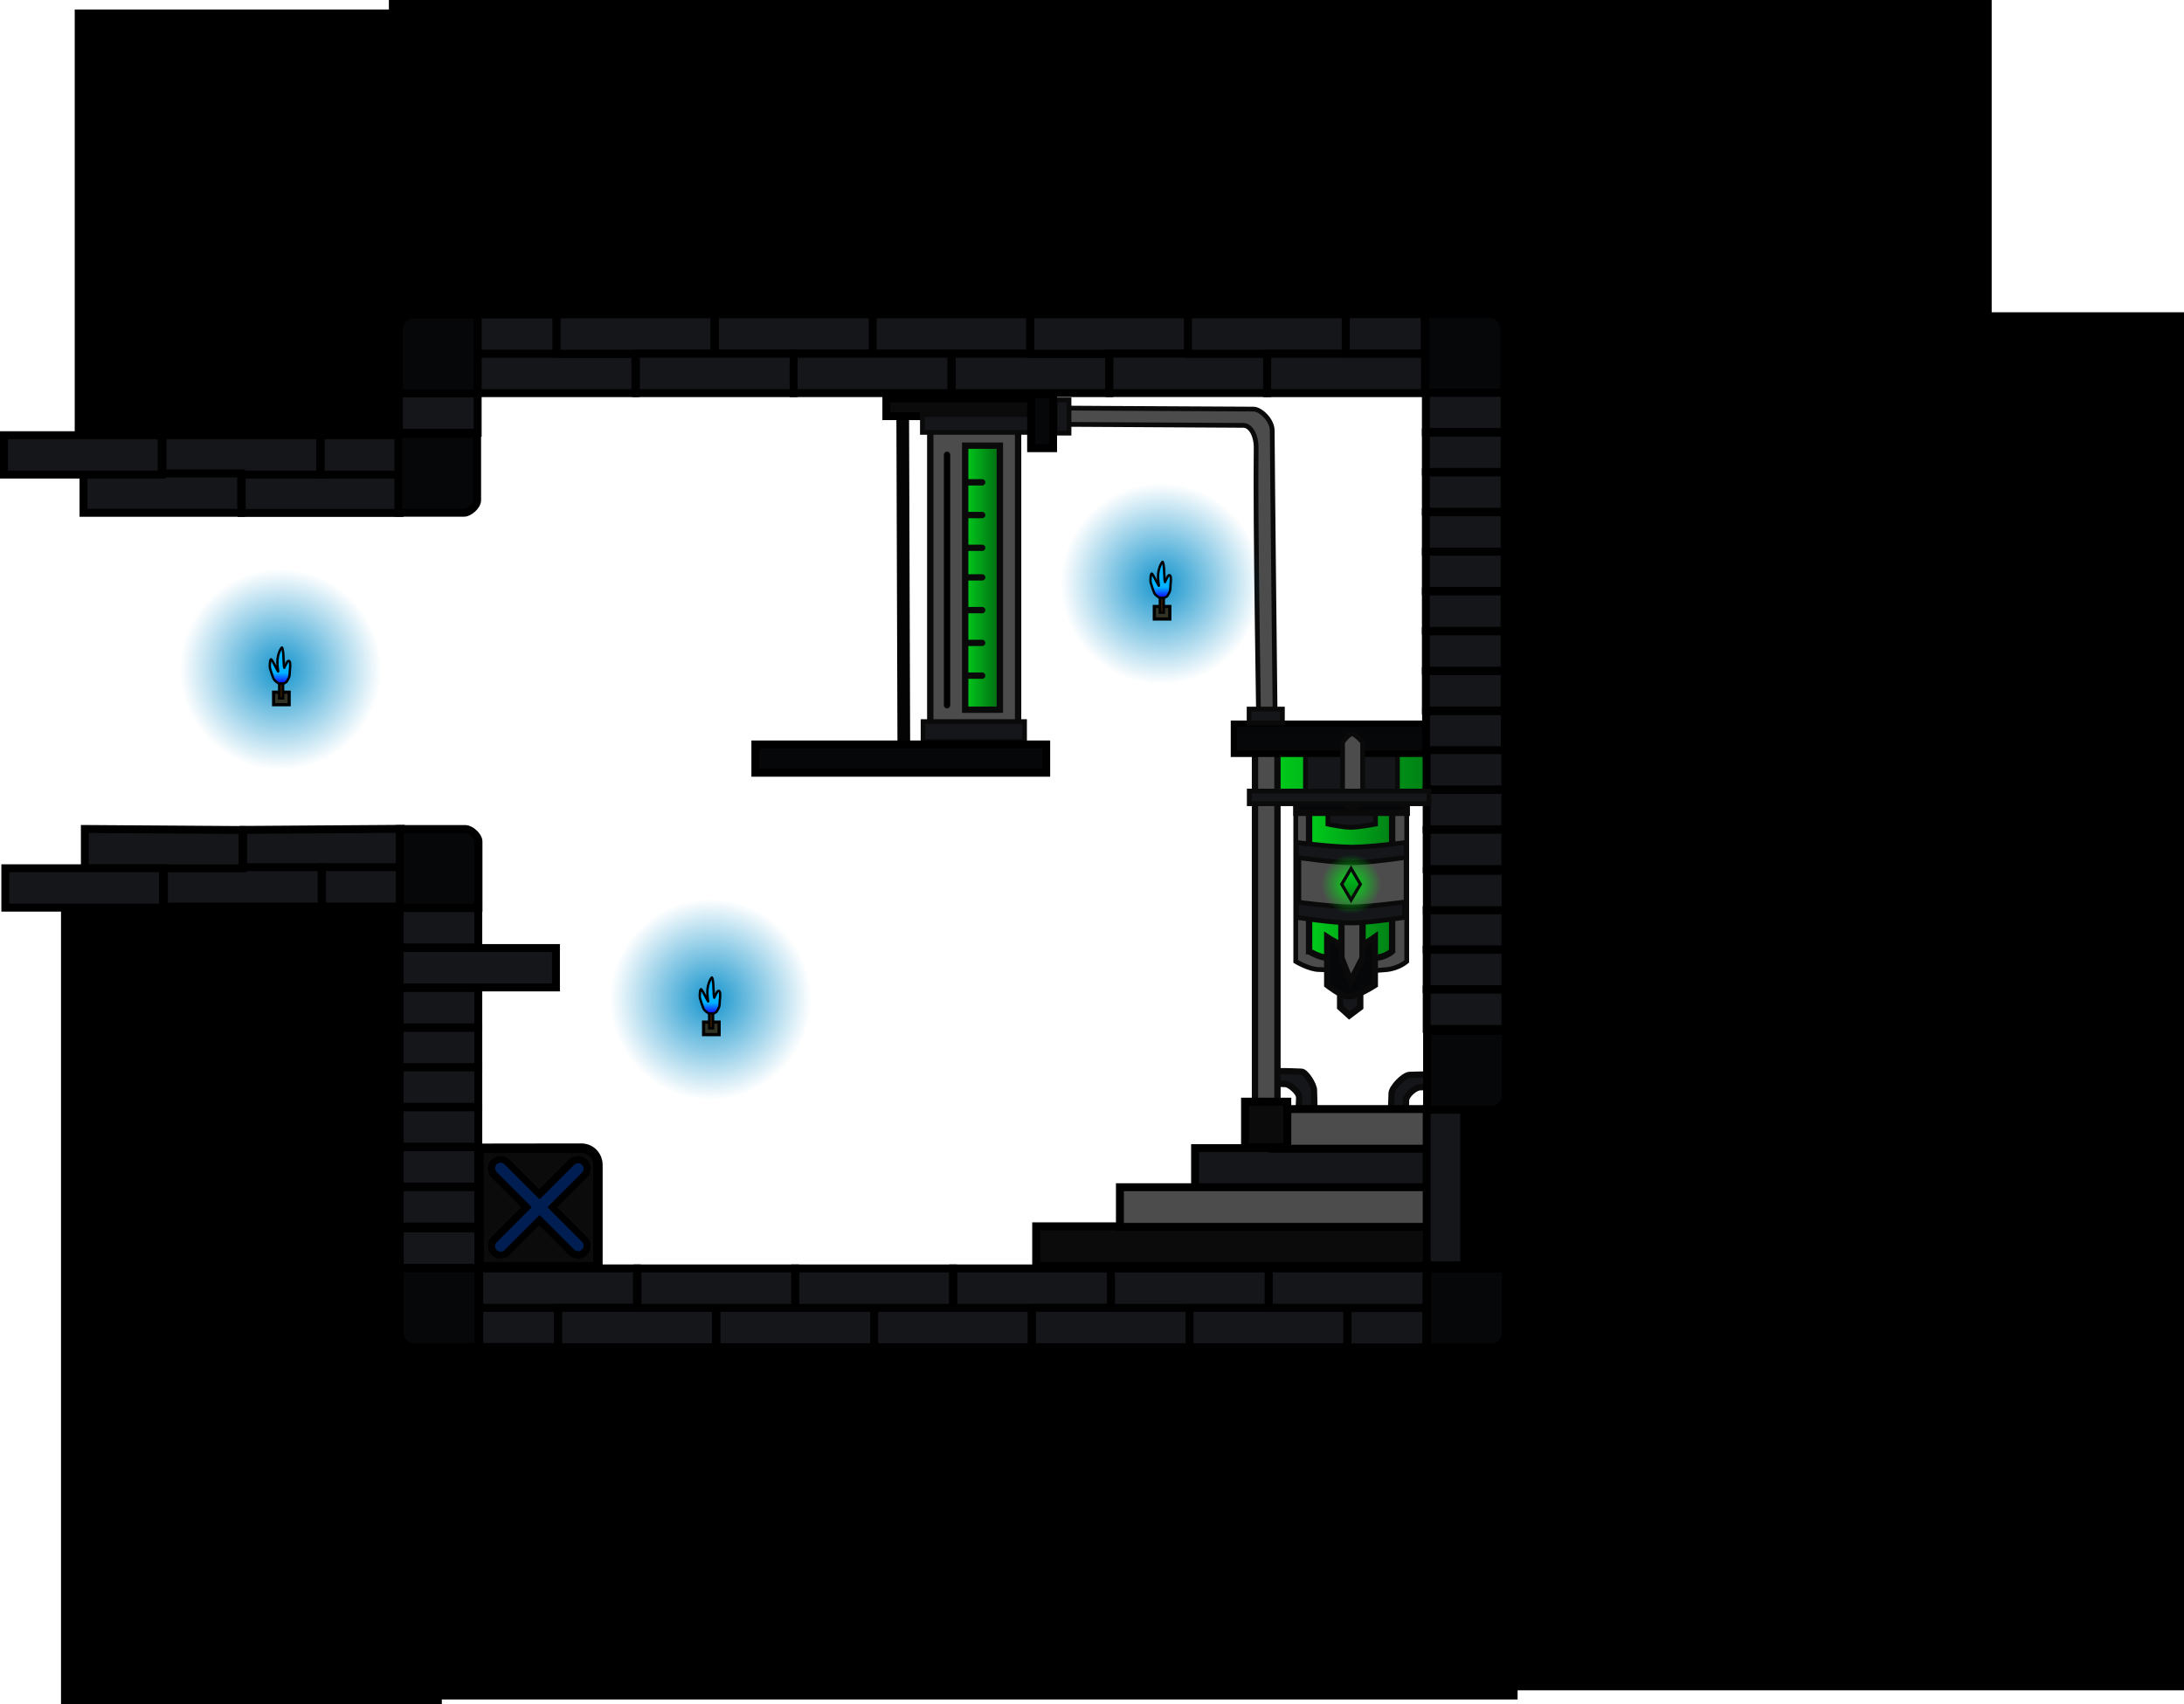 <svg version="1.1" xmlns="http://www.w3.org/2000/svg" xmlns:xlink="http://www.w3.org/1999/xlink" width="688.915" height="537.701" viewBox="0,0,688.915,537.701"><defs><linearGradient x1="370.597" y1="153.915" x2="420.097" y2="153.915" gradientUnits="userSpaceOnUse" id="color-1"><stop offset="0" stop-color="#00cc1b"/><stop offset="1" stop-color="#008115"/></linearGradient><linearGradient x1="383.187" y1="188.399" x2="409.381" y2="188.399" gradientUnits="userSpaceOnUse" id="color-2"><stop offset="0" stop-color="#00cc1b"/><stop offset="1" stop-color="#008115"/></linearGradient><radialGradient cx="58.746" cy="121.227" r="31.688" gradientUnits="userSpaceOnUse" id="color-3"><stop offset="0" stop-color="#1494cc"/><stop offset="1" stop-color="#1494cc" stop-opacity="0"/></radialGradient><linearGradient x1="59.26" y1="122.332" x2="59.26" y2="125.712" gradientUnits="userSpaceOnUse" id="color-4"><stop offset="0" stop-color="#00b2ff"/><stop offset="1" stop-color="#1000ff"/></linearGradient><radialGradient cx="194.376" cy="225.326" r="31.688" gradientUnits="userSpaceOnUse" id="color-5"><stop offset="0" stop-color="#1494cc"/><stop offset="1" stop-color="#1494cc" stop-opacity="0"/></radialGradient><linearGradient x1="194.89" y1="226.431" x2="194.89" y2="229.811" gradientUnits="userSpaceOnUse" id="color-6"><stop offset="0" stop-color="#00b2ff"/><stop offset="1" stop-color="#1000ff"/></linearGradient><radialGradient cx="336.548" cy="94.184" r="31.688" gradientUnits="userSpaceOnUse" id="color-7"><stop offset="0" stop-color="#1494cc"/><stop offset="1" stop-color="#1494cc" stop-opacity="0"/></radialGradient><linearGradient x1="337.061" y1="95.29" x2="337.061" y2="98.67" gradientUnits="userSpaceOnUse" id="color-8"><stop offset="0" stop-color="#00b2ff"/><stop offset="1" stop-color="#1000ff"/></linearGradient><radialGradient cx="396.425" cy="189" r="9.414" gradientUnits="userSpaceOnUse" id="color-9"><stop offset="0" stop-color="#00e413"/><stop offset="1" stop-color="#00e413" stop-opacity="0"/></radialGradient><linearGradient x1="396.425" y1="184.005" x2="396.425" y2="193.994" gradientUnits="userSpaceOnUse" id="color-10"><stop offset="0" stop-color="#00cc1b"/><stop offset="1" stop-color="#007f15"/></linearGradient><linearGradient x1="274.711" y1="92.273" x2="285.637" y2="92.273" gradientUnits="userSpaceOnUse" id="color-11"><stop offset="0" stop-color="#00cc1b"/><stop offset="1" stop-color="#036813"/></linearGradient></defs><g transform="translate(29.751,89.992)"><g data-paper-data="{&quot;isPaintingLayer&quot;:true}" fill-rule="nonzero" stroke-linejoin="miter" stroke-miterlimit="10" stroke-dasharray="" stroke-dashoffset="0" style="mix-blend-mode: normal"><path d="M279.981,43.75v-5.152c0,0 75.218,0.485 85.672,0.485c2.21,0 5.882,3.444 5.899,6.726c0.067,12.852 0.958,93.738 0.958,93.738l-5.204,-0.479c0,0 -1.129,-66.026 -0.82,-87.575c0.06,-4.202 -1.763,-7.251 -4.032,-7.278c-2.011,-0.024 -82.472,-0.466 -82.472,-0.466z" fill="#4c4c4c" stroke="#0a0a0a" stroke-width="1.5" stroke-linecap="butt"/><path d="M307.451,46.666h-4.375v-10.5h4.375z" fill="#141619" stroke="#0a0a0a" stroke-width="1.5" stroke-linecap="butt"/><path d="M263.689,139.179v-96.75h27.707v96.75z" fill="#4c4c4c" stroke="#0a0a0a" stroke-width="2" stroke-linecap="butt"/><path d="M261.423,143.927v-6.25h32v6.25z" fill="#141619" stroke="#0a0a0a" stroke-width="1.5" stroke-linecap="butt"/><path d="M379.439,264.667c0,0 0.659,-6.189 0.616,-8.502c-0.029,-1.595 -3.058,-4.096 -4.241,-4.13c-1.7,-0.049 -3.511,-0.18 -3.511,-0.18c0,0 -3.843,-3.013 -0.481,-3.703c1.544,-0.317 5.712,-0.129 8.991,0.003c1.295,0.052 3.879,4.046 3.901,5.788c0.037,3.006 0.306,10.724 0.306,10.724z" data-paper-data="{&quot;index&quot;:null}" fill="#141619" stroke="#0a0a0a" stroke-width="2" stroke-linecap="butt"/><path d="M347.22,284.77v-12.511h74.813v12.511z" fill="#141619" stroke="#000000" stroke-width="2.5" stroke-linecap="butt"/><path d="M370.597,162.415v-17h49.5v17z" fill="url(#color-1)" stroke="#0a0a0a" stroke-width="2" stroke-linecap="butt"/><path d="M382.049,161.363v-15.5h29v15.5z" fill="#141619" stroke="#0a0a0a" stroke-width="1.5" stroke-linecap="butt"/><path d="M366.123,257.928v-114.5h7.083v114.5z" fill="#4c4c4c" stroke="#0a0a0a" stroke-width="2" stroke-linecap="butt"/><path d="M359.472,147.847v-9.5h63v9.5z" fill="#060709" stroke="#000000" stroke-width="2" stroke-linecap="butt"/><path d="M378.981,213.354v-49.35h35v49.35c0,0 -2.362,2.139 -6.308,2.577c-6.805,0.754 -17.311,-0.014 -21.265,-0.014c-3.171,0 -7.427,-2.563 -7.427,-2.563z" fill="#4c4c4c" stroke="#0a0a0a" stroke-width="1.5" stroke-linecap="butt"/><path d="M392.981,227.814v-6h6.333v6l-3.467,2.6z" fill="#141619" stroke="#0a0a0a" stroke-width="2" stroke-linecap="butt"/><path d="M383.187,210.131v-45.733h26.195v45.733c0,0 -1.768,1.67 -4.721,2.011c-5.093,0.588 -12.956,-0.011 -15.915,-0.011c-2.373,0 -5.558,-2 -5.558,-2z" fill="url(#color-2)" stroke="#0a0a0a" stroke-width="2" stroke-linecap="butt"/><path d="M388.915,220.785v-15.054c0,0 5.262,3.4 7.733,3.4c2.527,0 7.267,-3.4 7.267,-3.4v15.054c0,0 -5.587,3.613 -8.333,3.613c-2.04,0 -6.667,-3.613 -6.667,-3.613z" fill="#060709" stroke="#0a0a0a" stroke-width="2" stroke-linecap="butt"/><path d="M430.949,443.315v-434.784h228.216v434.784z" fill="#000000" stroke="none" stroke-width="0" stroke-linecap="butt"/><path d="M408.777,265.667c0,0 0.392,-7.718 0.446,-10.724c0.032,-1.743 3.798,-5.736 5.685,-5.788c4.778,-0.132 10.853,-0.32 13.103,-0.003c4.899,0.69 -0.701,3.703 -0.701,3.703c0,0 -6.58,0.131 -9.057,0.18c-1.723,0.034 -4.449,2.535 -4.491,4.13c-0.062,2.313 -0.228,8.502 -0.228,8.502z" fill="#141619" stroke="#0a0a0a" stroke-width="2" stroke-linecap="butt"/><path d="M297.097,309.429v-12.511h124.463v12.511z" fill="#0b0b0b" stroke="#000000" stroke-width="2.5" stroke-linecap="butt"/><path d="M323.513,297.099v-12.511h100.417v12.511z" fill="#4c4c4c" stroke="#000000" stroke-width="2.5" stroke-linecap="butt"/><path d="M78.084,446.208v-120.12h370.871v120.12z" fill="#000000" stroke="none" stroke-width="0" stroke-linecap="butt"/><path d="M-10.505,447.71v-256.757h120.12v256.757z" fill="#000000" stroke="none" stroke-width="0" stroke-linecap="butt"/><path d="M92.915,22.053v-112.044h505.584v112.044z" fill="#000000" stroke="none" stroke-width="0" stroke-linecap="butt"/><path d="M-6.184,47.578v-134.575h106.607v134.575z" fill="#000000" stroke="none" stroke-width="0" stroke-linecap="butt"/><path d="M96.672,171.516v12.426h-49.744v-12.092z" data-paper-data="{&quot;index&quot;:null}" fill="#141619" stroke="#000000" stroke-width="2.5" stroke-linecap="butt"/><path d="M71.689,183.621v12.426h-49.744v-12.426z" data-paper-data="{&quot;index&quot;:null}" fill="#141619" stroke="#000000" stroke-width="2.5" stroke-linecap="butt"/><path d="M-2.985,183.982v-12.426l49.744,0.333v12.092z" data-paper-data="{&quot;index&quot;:null}" fill="#141619" stroke="#000000" stroke-width="2.5" stroke-linecap="butt"/><path d="M71.838,196.04v-12.426h24.833v12.426z" data-paper-data="{&quot;index&quot;:null}" fill="#141619" stroke="#000000" stroke-width="2.5" stroke-linecap="butt"/><path d="M-28.072,196.38v-12.426h49.744v12.426z" data-paper-data="{&quot;index&quot;:null}" fill="#141619" stroke="#000000" stroke-width="2.5" stroke-linecap="butt"/><path d="M96.346,196.417v-24.833c0,0 16.703,0 20.74,0c1.579,0 4.094,2.187 4.094,3.943c0,4.167 0,20.891 0,20.891z" data-paper-data="{&quot;index&quot;:null}" fill="#060709" stroke="#000000" stroke-width="2.5" stroke-linecap="butt"/><path d="M46.499,71.846v-12.426h49.744v12.426z" data-paper-data="{&quot;index&quot;:null}" fill="#141619" stroke="#000000" stroke-width="2.5" stroke-linecap="butt"/><path d="M21.516,59.74v-12.426h49.744v12.426z" data-paper-data="{&quot;index&quot;:null}" fill="#141619" stroke="#000000" stroke-width="2.5" stroke-linecap="butt"/><path d="M46.331,59.38v12.426h-49.744v-12.426z" data-paper-data="{&quot;index&quot;:null}" fill="#141619" stroke="#000000" stroke-width="2.5" stroke-linecap="butt"/><path d="M371.699,272.44v-12.511h50.538v12.511z" fill="#4c4c4c" stroke="#000000" stroke-width="2.5" stroke-linecap="butt"/><path d="M96.242,47.322v12.426h-24.833v-12.426z" data-paper-data="{&quot;index&quot;:null}" fill="#141619" stroke="#000000" stroke-width="2.5" stroke-linecap="butt"/><path d="M21.244,47.315v12.426h-49.744v-12.426z" data-paper-data="{&quot;index&quot;:null}" fill="#141619" stroke="#000000" stroke-width="2.5" stroke-linecap="butt"/><path d="M120.751,46.945c0,0 0,16.723 0,20.891c0,1.756 -2.515,3.943 -4.094,3.943c-4.037,0 -20.74,0 -20.74,0v-24.833z" data-paper-data="{&quot;index&quot;:null}" fill="#060709" stroke="#000000" stroke-width="2.5" stroke-linecap="butt"/><path d="M96.086,46.55v-12.426h24.833v12.426z" data-paper-data="{&quot;index&quot;:null}" fill="#141619" stroke="#000000" stroke-width="2.5" stroke-linecap="butt"/><path d="M96.286,208.95v-12.426h24.833v12.426z" data-paper-data="{&quot;index&quot;:null}" fill="#141619" stroke="#000000" stroke-width="2.5" stroke-linecap="butt"/><path d="M120.906,34.116h-24.833c0,0 0,-16.703 0,-20.74c0,-1.579 2.187,-4.094 3.943,-4.094c4.167,0 20.891,0 20.891,0z" data-paper-data="{&quot;index&quot;:null}" fill="#060709" stroke="#000000" stroke-width="2.5" stroke-linecap="butt"/><path d="M96.286,221.55v-12.426h49.333v12.426z" data-paper-data="{&quot;index&quot;:null}" fill="#141619" stroke="#000000" stroke-width="2.5" stroke-linecap="butt"/><path d="M96.286,234.15v-12.426h24.833v12.426z" data-paper-data="{&quot;index&quot;:null}" fill="#141619" stroke="#000000" stroke-width="2.5" stroke-linecap="butt"/><path d="M96.286,246.75v-12.426h24.833v12.426z" data-paper-data="{&quot;index&quot;:null}" fill="#141619" stroke="#000000" stroke-width="2.5" stroke-linecap="butt"/><path d="M96.286,259.2v-12.426h24.833v12.426z" data-paper-data="{&quot;index&quot;:null}" fill="#141619" stroke="#000000" stroke-width="2.5" stroke-linecap="butt"/><path d="M96.286,271.8v-12.426h24.833v12.426z" data-paper-data="{&quot;index&quot;:null}" fill="#141619" stroke="#000000" stroke-width="2.5" stroke-linecap="butt"/><path d="M96.286,284.4v-12.426h24.833v12.426z" data-paper-data="{&quot;index&quot;:null}" fill="#141619" stroke="#000000" stroke-width="2.5" stroke-linecap="butt"/><path d="M96.286,297v-12.426h24.833v12.426z" data-paper-data="{&quot;index&quot;:null}" fill="#141619" stroke="#000000" stroke-width="2.5" stroke-linecap="butt"/><path d="M245.444,21.614v-12.426h49.744v12.426z" data-paper-data="{&quot;index&quot;:null}" fill="#141619" stroke="#000000" stroke-width="2.5" stroke-linecap="butt"/><path d="M270.444,34.042v-12.426h49.744v12.426z" data-paper-data="{&quot;index&quot;:null}" fill="#141619" stroke="#000000" stroke-width="2.5" stroke-linecap="butt"/><path d="M295.268,21.622v-12.426h49.744v12.426z" data-paper-data="{&quot;index&quot;:null}" fill="#141619" stroke="#000000" stroke-width="2.5" stroke-linecap="butt"/><path d="M369.942,21.595v12.426h-49.744v-12.426z" data-paper-data="{&quot;index&quot;:null}" fill="#141619" stroke="#000000" stroke-width="2.5" stroke-linecap="butt"/><path d="M145.768,9.23v12.426h-24.833v-12.426z" data-paper-data="{&quot;index&quot;:null}" fill="#141619" stroke="#000000" stroke-width="2.5" stroke-linecap="butt"/><path d="M170.676,21.621v12.426h-49.744v-12.426z" data-paper-data="{&quot;index&quot;:null}" fill="#141619" stroke="#000000" stroke-width="2.5" stroke-linecap="butt"/><path d="M245.508,9.192v12.426h-49.744v-12.426z" data-paper-data="{&quot;index&quot;:null}" fill="#141619" stroke="#000000" stroke-width="2.5" stroke-linecap="butt"/><path d="M270.332,21.613v12.426h-49.744v-12.426z" data-paper-data="{&quot;index&quot;:null}" fill="#141619" stroke="#000000" stroke-width="2.5" stroke-linecap="butt"/><path d="M145.836,21.614v-12.426h49.744v12.426z" data-paper-data="{&quot;index&quot;:null}" fill="#141619" stroke="#000000" stroke-width="2.5" stroke-linecap="butt"/><path d="M170.836,34.042v-12.426h49.744v12.426z" data-paper-data="{&quot;index&quot;:null}" fill="#141619" stroke="#000000" stroke-width="2.5" stroke-linecap="butt"/><path d="M344.972,21.621v-12.426h49.744v12.426z" data-paper-data="{&quot;index&quot;:null}" fill="#141619" stroke="#000000" stroke-width="2.5" stroke-linecap="butt"/><path d="M369.972,34.05v-12.426h49.744v12.426z" data-paper-data="{&quot;index&quot;:null}" fill="#141619" stroke="#000000" stroke-width="2.5" stroke-linecap="butt"/><path d="M419.642,9.122v12.426h-24.833v-12.426z" data-paper-data="{&quot;index&quot;:null}" fill="#141619" stroke="#000000" stroke-width="2.5" stroke-linecap="butt"/><path d="M419.906,9.116c0,0 16.723,0 20.891,0c1.756,0 3.943,2.515 3.943,4.094c0,4.037 0,20.74 0,20.74h-24.833z" data-paper-data="{&quot;index&quot;:null}" fill="#060709" stroke="#000000" stroke-width="2.5" stroke-linecap="butt"/><path d="M121.12,310.217v24.833c0,0 -16.703,0 -20.74,0c-1.579,0 -4.094,-2.187 -4.094,-3.943c0,-4.167 0,-20.891 0,-20.891z" data-paper-data="{&quot;index&quot;:null}" fill="#060709" stroke="#000000" stroke-width="2.5" stroke-linecap="butt"/><path d="M121.18,297.584v12.426h-24.833v-12.426z" data-paper-data="{&quot;index&quot;:null}" fill="#141619" stroke="#000000" stroke-width="2.5" stroke-linecap="butt"/><path d="M295.687,322.637v12.426h-49.744v-12.426z" data-paper-data="{&quot;index&quot;:null}" fill="#141619" stroke="#000000" stroke-width="2.5" stroke-linecap="butt"/><path d="M320.687,310.209v12.426h-49.744v-12.426z" data-paper-data="{&quot;index&quot;:null}" fill="#141619" stroke="#000000" stroke-width="2.5" stroke-linecap="butt"/><path d="M345.511,322.629v12.426h-49.744v-12.426z" data-paper-data="{&quot;index&quot;:null}" fill="#141619" stroke="#000000" stroke-width="2.5" stroke-linecap="butt"/><path d="M320.696,322.656v-12.426h49.744v12.426z" data-paper-data="{&quot;index&quot;:null}" fill="#141619" stroke="#000000" stroke-width="2.5" stroke-linecap="butt"/><path d="M121.433,335.021v-12.426h24.833v12.426z" data-paper-data="{&quot;index&quot;:null}" fill="#141619" stroke="#000000" stroke-width="2.5" stroke-linecap="butt"/><path d="M121.43,322.63v-12.426h49.744v12.426z" data-paper-data="{&quot;index&quot;:null}" fill="#141619" stroke="#000000" stroke-width="2.5" stroke-linecap="butt"/><path d="M196.262,335.059v-12.426h49.744v12.426z" data-paper-data="{&quot;index&quot;:null}" fill="#141619" stroke="#000000" stroke-width="2.5" stroke-linecap="butt"/><path d="M221.086,322.638v-12.426h49.744v12.426z" data-paper-data="{&quot;index&quot;:null}" fill="#141619" stroke="#000000" stroke-width="2.5" stroke-linecap="butt"/><path d="M196.079,322.637v12.426h-49.744v-12.426z" data-paper-data="{&quot;index&quot;:null}" fill="#141619" stroke="#000000" stroke-width="2.5" stroke-linecap="butt"/><path d="M221.079,310.209v12.426h-49.744v-12.426z" data-paper-data="{&quot;index&quot;:null}" fill="#141619" stroke="#000000" stroke-width="2.5" stroke-linecap="butt"/><path d="M395.215,322.63v12.426h-49.744v-12.426z" data-paper-data="{&quot;index&quot;:null}" fill="#141619" stroke="#000000" stroke-width="2.5" stroke-linecap="butt"/><path d="M420.215,310.201v12.426h-49.744v-12.426z" data-paper-data="{&quot;index&quot;:null}" fill="#141619" stroke="#000000" stroke-width="2.5" stroke-linecap="butt"/><path d="M395.308,335.129v-12.426h24.833v12.426z" data-paper-data="{&quot;index&quot;:null}" fill="#141619" stroke="#000000" stroke-width="2.5" stroke-linecap="butt"/><path d="M420.405,310.302h24.833c0,0 0,16.703 0,20.74c0,1.579 -2.187,4.094 -3.943,4.094c-4.167,0 -20.891,0 -20.891,0z" data-paper-data="{&quot;index&quot;:null}" fill="#060709" stroke="#000000" stroke-width="2.5" stroke-linecap="butt"/><path d="M420.286,209.526v-12.396h24.833v12.396z" data-paper-data="{&quot;index&quot;:null}" fill="#141619" stroke="#000000" stroke-width="2.5" stroke-linecap="butt"/><path d="M420.286,222.096v-12.396h24.833v12.396z" data-paper-data="{&quot;index&quot;:null}" fill="#141619" stroke="#000000" stroke-width="2.5" stroke-linecap="butt"/><path d="M420.286,234.666v-12.396h24.833v12.396z" data-paper-data="{&quot;index&quot;:null}" fill="#141619" stroke="#000000" stroke-width="2.5" stroke-linecap="butt"/><path d="M420.286,309.225v-49.396h11.833v49.396z" data-paper-data="{&quot;index&quot;:null}" fill="#141619" stroke="#000000" stroke-width="2.5" stroke-linecap="butt"/><path d="M420.027,46.332v-12.396h24.833v12.396z" data-paper-data="{&quot;index&quot;:null}" fill="#141619" stroke="#000000" stroke-width="2.5" stroke-linecap="butt"/><path d="M420.027,58.902v-12.396h24.833v12.396z" data-paper-data="{&quot;index&quot;:null}" fill="#141619" stroke="#000000" stroke-width="2.5" stroke-linecap="butt"/><path d="M420.027,71.471v-12.396h24.833v12.396z" data-paper-data="{&quot;index&quot;:null}" fill="#141619" stroke="#000000" stroke-width="2.5" stroke-linecap="butt"/><path d="M420.027,84.041v-12.396h24.833v12.396z" data-paper-data="{&quot;index&quot;:null}" fill="#141619" stroke="#000000" stroke-width="2.5" stroke-linecap="butt"/><path d="M420.027,96.461v-12.396h24.833v12.396z" data-paper-data="{&quot;index&quot;:null}" fill="#141619" stroke="#000000" stroke-width="2.5" stroke-linecap="butt"/><path d="M420.027,109.031v-12.396h24.833v12.396z" data-paper-data="{&quot;index&quot;:null}" fill="#141619" stroke="#000000" stroke-width="2.5" stroke-linecap="butt"/><path d="M420.027,121.601v-12.396h24.833v12.396z" data-paper-data="{&quot;index&quot;:null}" fill="#141619" stroke="#000000" stroke-width="2.5" stroke-linecap="butt"/><path d="M420.027,134.17v-12.396h24.833v12.396z" data-paper-data="{&quot;index&quot;:null}" fill="#141619" stroke="#000000" stroke-width="2.5" stroke-linecap="butt"/><path d="M444.921,134.42v12.396h-24.833v-12.396z" data-paper-data="{&quot;index&quot;:null}" fill="#141619" stroke="#000000" stroke-width="2.5" stroke-linecap="butt"/><path d="M420.277,159.077v-12.396h24.833v12.396z" data-paper-data="{&quot;index&quot;:null}" fill="#141619" stroke="#000000" stroke-width="2.5" stroke-linecap="butt"/><path d="M420.277,171.647v-12.396h24.833v12.396z" data-paper-data="{&quot;index&quot;:null}" fill="#141619" stroke="#000000" stroke-width="2.5" stroke-linecap="butt"/><path d="M420.277,184.216v-12.396h24.833v12.396z" data-paper-data="{&quot;index&quot;:null}" fill="#141619" stroke="#000000" stroke-width="2.5" stroke-linecap="butt"/><path d="M445.171,184.799v12.396h-24.833v-12.396z" data-paper-data="{&quot;index&quot;:null}" fill="#141619" stroke="#000000" stroke-width="2.5" stroke-linecap="butt"/><path d="M121.389,309.726l-0.044,-37.415c0,0 25.305,-0.043 32.238,-0.043c3.458,0 5.265,2.93 5.265,5.155c0,5.959 0,32.303 0,32.303z" data-paper-data="{&quot;index&quot;:null}" fill="#0b0b0b" stroke="#000000" stroke-width="3" stroke-linecap="butt"/><path d="M128.174,303.119l24.367,-24.367" data-paper-data="{&quot;index&quot;:null}" fill="none" stroke="#000000" stroke-width="8" stroke-linecap="round"/><path d="M152.541,303.119l-24.367,-24.367" data-paper-data="{&quot;index&quot;:null}" fill="none" stroke="#000000" stroke-width="8" stroke-linecap="round"/><path d="M152.596,278.752l-24.422,24.422" data-paper-data="{&quot;index&quot;:null}" fill="none" stroke="#001e52" stroke-width="3.5" stroke-linecap="round"/><path d="M152.596,303.032l-24.422,-24.422" data-paper-data="{&quot;index&quot;:null}" fill="none" stroke="#001e52" stroke-width="3.5" stroke-linecap="round"/><path d="M420.405,235.302h24.833c0,0 0,16.703 0,20.74c0,1.579 -2.187,4.094 -3.943,4.094c-4.167,0 -20.891,0 -20.891,0z" data-paper-data="{&quot;index&quot;:null}" fill="#060709" stroke="#000000" stroke-width="2.5" stroke-linecap="butt"/><g data-paper-data="{&quot;index&quot;:null}" stroke="#000000" stroke-linecap="butt"><path d="M27.058,121.227c0,-17.501 14.187,-31.688 31.688,-31.688c17.501,0 31.688,14.187 31.688,31.688c0,17.501 -14.187,31.688 -31.688,31.688c-17.501,0 -31.688,-14.187 -31.688,-31.688z" fill="url(#color-3)" stroke-width="0"/><path d="M61.454,128.398v3.952h-4.9v-3.952z" fill="#323324" stroke-width="1"/><g stroke-width="0.75"><path d="M59.066,114.359c0.339,-0.458 0.618,2.045 0.592,2.929c-0.023,0.792 0.159,1.496 0.084,2.086c-0.012,0.091 0.105,1.057 0.178,1.326c0.019,0.07 0.547,-1.267 0.952,-1.858c0.237,-0.345 0.506,-0.396 0.662,-0.238c0.12,0.12 0.188,0.352 0.223,0.643c0.089,0.744 -0.042,1.879 -0.097,2.556c-0.049,0.594 -0.023,1.223 -0.2,1.782c-0.177,0.559 -0.832,1.58 -0.882,1.629c-0.144,0.139 -1.161,0.64 -1.317,0.64c-0.266,0 -0.738,-0.075 -1.013,-0.199c-0.213,-0.097 -1.362,-0.684 -1.766,-1.654c-0.483,-1.162 -1.006,-2.985 -1.1,-3.29c-0.066,-0.214 -0.026,-3.178 0.482,-2.621c0.53,0.583 2.168,4.074 2.139,3.756c-0.018,-0.192 -0.376,-2.044 -0.204,-3.9c0.13,-1.401 0.672,-2.78 1.268,-3.586z" fill="url(#color-4)"/><path d="M58.311,130.352v-4.666h1.239v4.666z" fill="#311800"/></g></g><g data-paper-data="{&quot;index&quot;:null}" stroke="#000000" stroke-linecap="butt"><path d="M162.689,225.326c0,-17.501 14.187,-31.688 31.688,-31.688c17.501,0 31.688,14.187 31.688,31.688c0,17.501 -14.187,31.688 -31.688,31.688c-17.501,0 -31.688,-14.187 -31.688,-31.688z" fill="url(#color-5)" stroke-width="0"/><path d="M197.085,232.497v3.952h-4.9v-3.952z" fill="#323324" stroke-width="1"/><g stroke-width="0.75"><path d="M194.696,218.458c0.339,-0.458 0.618,2.045 0.592,2.929c-0.023,0.792 0.159,1.496 0.084,2.086c-0.012,0.091 0.105,1.057 0.178,1.326c0.019,0.07 0.547,-1.267 0.952,-1.858c0.237,-0.345 0.506,-0.396 0.662,-0.238c0.12,0.12 0.188,0.352 0.223,0.643c0.089,0.744 -0.042,1.879 -0.097,2.556c-0.049,0.594 -0.023,1.223 -0.2,1.782c-0.177,0.559 -0.832,1.58 -0.882,1.629c-0.144,0.139 -1.161,0.64 -1.317,0.64c-0.266,0 -0.738,-0.075 -1.013,-0.199c-0.213,-0.097 -1.362,-0.684 -1.766,-1.654c-0.483,-1.162 -1.006,-2.985 -1.1,-3.29c-0.066,-0.214 -0.026,-3.178 0.482,-2.621c0.53,0.583 2.168,4.074 2.139,3.756c-0.018,-0.192 -0.376,-2.044 -0.204,-3.9c0.13,-1.401 0.672,-2.78 1.268,-3.586z" fill="url(#color-6)"/><path d="M193.942,234.451v-4.666h1.239v4.666z" fill="#311800"/></g></g><g data-paper-data="{&quot;index&quot;:null}" stroke="#000000" stroke-linecap="butt"><path d="M304.86,94.184c0,-17.501 14.187,-31.688 31.688,-31.688c17.501,0 31.688,14.187 31.688,31.688c0,17.501 -14.187,31.688 -31.688,31.688c-17.501,0 -31.688,-14.187 -31.688,-31.688z" fill="url(#color-7)" stroke-width="0"/><path d="M339.256,101.356v3.952h-4.9v-3.952z" fill="#323324" stroke-width="1"/><g stroke-width="0.75"><path d="M336.868,87.317c0.339,-0.458 0.618,2.045 0.592,2.929c-0.023,0.792 0.159,1.496 0.084,2.086c-0.012,0.091 0.105,1.057 0.178,1.326c0.019,0.07 0.547,-1.267 0.952,-1.858c0.237,-0.345 0.506,-0.396 0.662,-0.238c0.12,0.12 0.188,0.352 0.223,0.643c0.089,0.744 -0.042,1.879 -0.097,2.556c-0.049,0.594 -0.023,1.223 -0.2,1.782c-0.177,0.559 -0.832,1.58 -0.882,1.629c-0.144,0.139 -1.161,0.64 -1.317,0.64c-0.266,0 -0.738,-0.075 -1.013,-0.199c-0.213,-0.097 -1.362,-0.684 -1.766,-1.654c-0.483,-1.162 -1.006,-2.985 -1.1,-3.29c-0.066,-0.214 -0.026,-3.178 0.482,-2.621c0.53,0.583 2.168,4.074 2.139,3.756c-0.018,-0.192 -0.376,-2.044 -0.204,-3.9c0.13,-1.401 0.672,-2.78 1.268,-3.586z" fill="url(#color-8)"/><path d="M336.113,103.31v-4.666h1.239v4.666z" fill="#311800"/></g></g><path d="M393.381,212.266v-17.151c0,0 2.203,-3.284 3.267,-3.284c1.152,0 3.4,3.284 3.4,3.284v17.151l-3.733,7.298z" fill="#4c4c4c" stroke="#0a0a0a" stroke-width="2" stroke-linecap="butt"/><path d="M379.948,195.734v-17.719c0,0 11.512,2.998 17.154,2.998c5.642,0 16.696,-2.998 16.696,-2.998v17.719c0,0 -11.133,3.281 -16.696,3.281c-5.716,0 -17.154,-3.281 -17.154,-3.281z" fill="#4c4c4c" stroke="#0a0a0a" stroke-width="1.5" stroke-linecap="butt"/><path d="M379.148,180.491v-4.677c0,0 11.784,1.477 17.559,1.477c5.775,0 17.091,-1.477 17.091,-1.477v4.677c0,0 -11.396,1.723 -17.091,1.723c-5.851,0 -17.559,-1.723 -17.559,-1.723z" fill="#141619" stroke="#0a0a0a" stroke-width="1.5" stroke-linecap="butt"/><path d="M379.198,199.437v-4.823c0,0 11.597,1.523 17.28,1.523c5.683,0 16.82,-1.523 16.82,-1.523v4.823c0,0 -11.215,1.777 -16.82,1.777c-5.758,0 -17.28,-1.777 -17.28,-1.777z" fill="#141619" stroke="#0a0a0a" stroke-width="1.5" stroke-linecap="butt"/><g stroke="#0a0a0a" stroke-linecap="butt"><path d="M387.01,189c0,-5.373 4.215,-9.728 9.414,-9.728c5.199,0 9.414,4.356 9.414,9.728c0,5.373 -4.215,9.728 -9.414,9.728c-5.199,0 -9.414,-4.356 -9.414,-9.728z" fill="url(#color-9)" stroke-width="0"/><path d="M393.483,189l2.942,-4.994l2.942,4.994l-2.942,4.995z" fill="url(#color-10)" stroke-width="1"/></g><path d="M389.131,170.033v-4.6h15v4.6c0,0 -5.252,1 -7.8,1c-2.448,0 -7.2,-1 -7.2,-1z" fill="#141619" stroke="#0a0a0a" stroke-width="1.5" stroke-linecap="butt"/><path d="M379.199,166.463v-5.75h34.8v5.75z" fill="#060709" stroke="#0a0a0a" stroke-width="2" stroke-linecap="butt"/><path d="M393.741,163.535v-19.333c0,0 1.918,-2.667 3,-2.667c1.026,0 3.333,2.667 3.333,2.667v19.333c0,0 -1.974,1.333 -3,1.333c-1.082,0 -3.333,-1.333 -3.333,-1.333z" fill="#4c4c4c" stroke="#0a0a0a" stroke-width="1.5" stroke-linecap="butt"/><path d="M364.315,163.593v-4h56.667v4z" fill="#141619" stroke="#0a0a0a" stroke-width="1.5" stroke-linecap="butt"/><path d="M362.981,271.926v-14.333h13.333v14.333z" fill="#0b0b0b" stroke="#000000" stroke-width="2.5" stroke-linecap="butt"/><path d="M254.999,39.979c0,0 0.251,76.967 0.344,105.222" fill="none" stroke="#040404" stroke-width="4" stroke-linecap="round"/><path d="M300.261,144.889v8.926h-91.744v-8.926z" data-paper-data="{&quot;index&quot;:null}" fill="#060709" stroke="#000000" stroke-width="2.5" stroke-linecap="butt"/><path d="M249.836,41.306v-5.6h45.733v5.6z" fill="#0b0b0b" stroke="#000000" stroke-width="2.5" stroke-linecap="butt"/><path d="M261.209,46.427v-5.631h34.667v5.631z" fill="#141619" stroke="#0a0a0a" stroke-width="1.5" stroke-linecap="butt"/><path d="M364.264,138.104v-4.375h10.5v4.375z" fill="#141619" stroke="#0a0a0a" stroke-width="1.5" stroke-linecap="butt"/><path d="M295.502,51.416v-17h6.929v17z" fill="#060709" stroke="#000000" stroke-width="2.5" stroke-linecap="butt"/><path d="M268.981,53.505v79" fill="none" stroke="#000000" stroke-width="2" stroke-linecap="round"/><path d="M274.711,133.926v-83.305h10.927v83.305z" fill="url(#color-11)" stroke="#0a0a0a" stroke-width="0" stroke-linecap="butt"/><path d="M275.731,92.177h4.333" fill="none" stroke="#0a0a0a" stroke-width="2" stroke-linecap="round"/><path d="M275.731,112.844h4.333" fill="none" stroke="#0a0a0a" stroke-width="2" stroke-linecap="round"/><path d="M275.731,72.51h4.333" fill="none" stroke="#0a0a0a" stroke-width="2" stroke-linecap="round"/><path d="M280.065,102.51h-4.333" fill="none" stroke="#0a0a0a" stroke-width="2" stroke-linecap="round"/><path d="M280.065,123.177h-4.333" fill="none" stroke="#0a0a0a" stroke-width="2" stroke-linecap="round"/><path d="M275.731,82.844h4.333" fill="none" stroke="#0a0a0a" stroke-width="2" stroke-linecap="round"/><path d="M275.731,62.177h4.333" fill="none" stroke="#0a0a0a" stroke-width="2" stroke-linecap="round"/><path d="M274.711,133.926v-83.305h10.927v83.305z" fill="none" stroke="#0a0a0a" stroke-width="2" stroke-linecap="butt"/></g></g></svg>